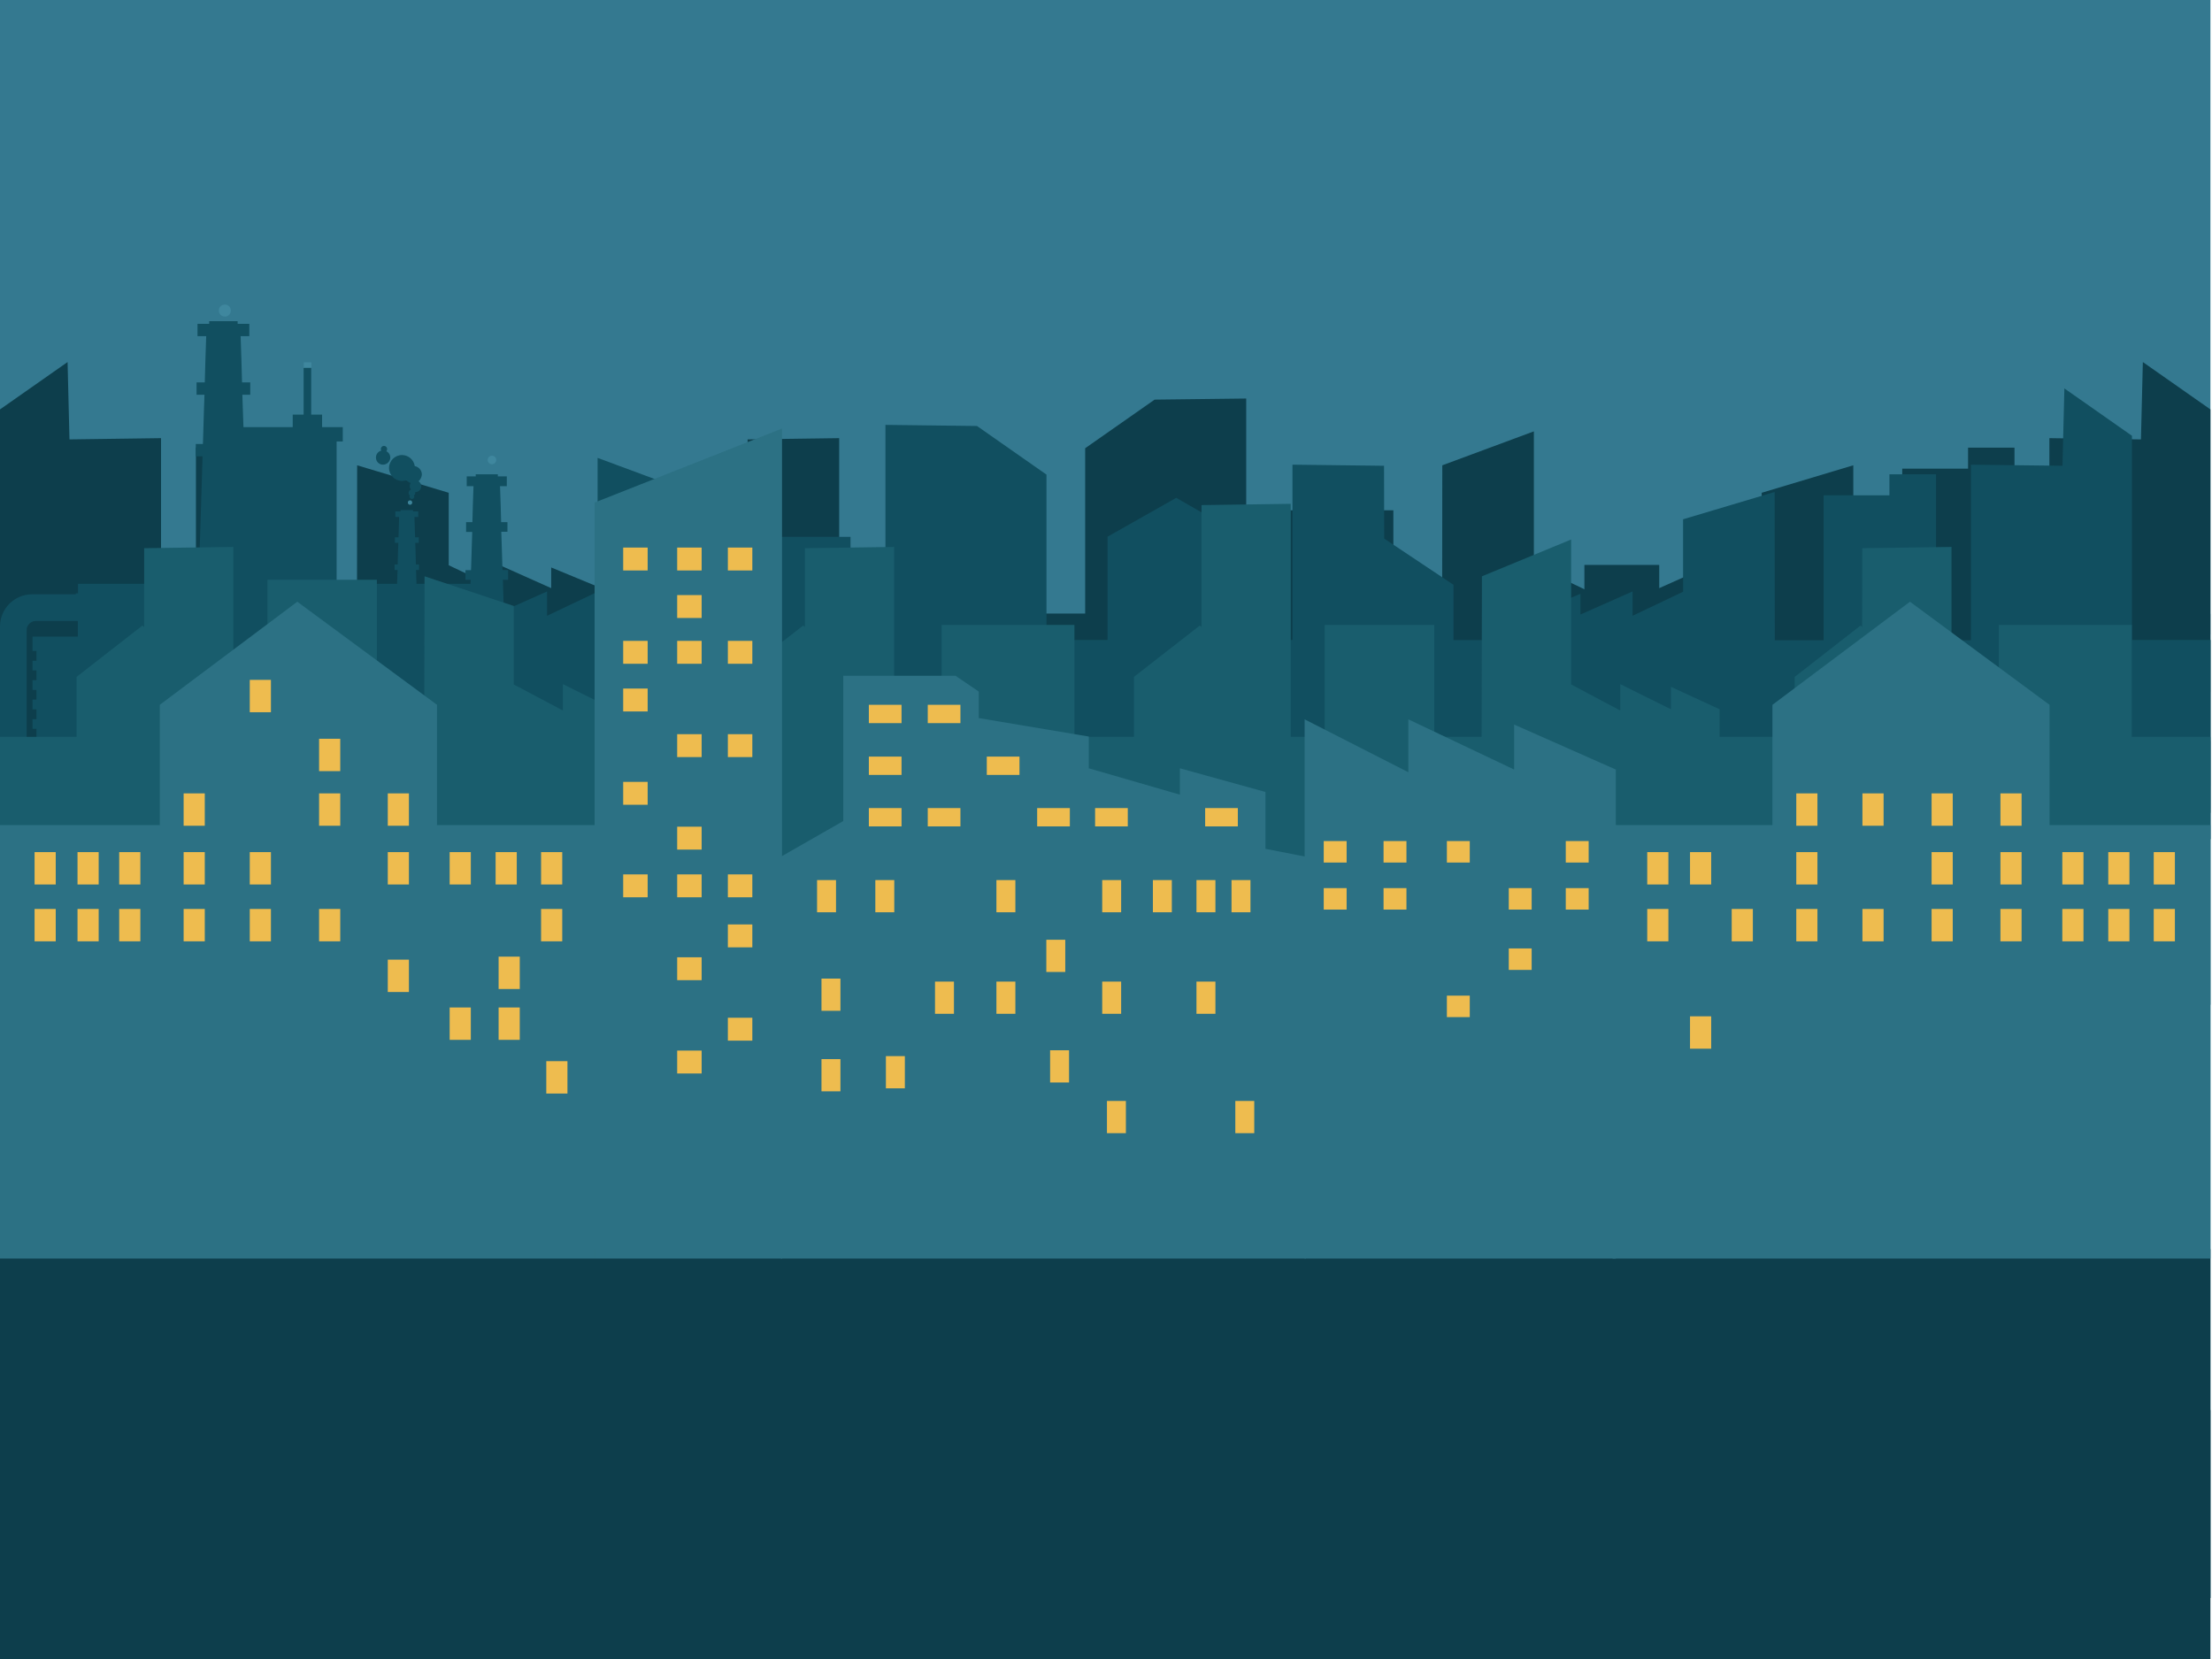 <?xml version="1.0" encoding="UTF-8"?>
<svg width="480px" height="360px" viewBox="0 0 480 360" version="1.1" xmlns="http://www.w3.org/2000/svg" xmlns:xlink="http://www.w3.org/1999/xlink">
    <!-- Generator: Sketch 51.1 (57501) - http://www.bohemiancoding.com/sketch -->
    <title>City night2</title>
    <desc>Created with Sketch.</desc>
    <defs></defs>
    <g id="City-night2" stroke="none" stroke-width="1" fill="none" fill-rule="evenodd">
        <g id="Group-3" transform="translate(0, -23)">
            <g id="Group-2">
                <g id="electric-car">
                    <rect id="Rectangle-path" fill="#347990" fill-rule="nonzero" x="0" y="0" width="479.657" height="369.76"></rect>
                    <g id="Group" opacity="0.3" transform="translate(0, 155.97)" fill="#114F60" fill-rule="nonzero">
                        <polygon id="Shape" points="0.069 27.82 479.657 42.484 479.657 27.82"></polygon>
                        <polygon id="Shape" points="479.657 27.82 479.657 37.585 0.069 29.842 0.069 27.82"></polygon>
                        <polygon id="Shape" points="0.069 0.24 0.069 11.272 479.657 4.694 479.657 0.24"></polygon>
                        <polygon id="Shape" points="0.069 0.24 0.069 4.043 479.657 17.199 479.657 0.24"></polygon>
                    </g>
                    <polygon id="Shape" fill="#0D3E4C" fill-rule="nonzero" points="464.994 101.563 464.582 118.351 444.711 118.077 444.711 156.141 437.139 156.141 437.139 120.133 427.066 120.133 427.066 124.69 412.779 124.69 412.779 156.141 402.193 156.141 402.158 123.97 382.287 129.931 382.287 145.657 371.323 150.865 371.323 145.589 360.051 150.625 360.051 145.589 343.812 145.589 343.812 150.865 332.848 145.657 332.848 116.604 312.976 123.97 312.942 156.141 302.355 156.141 302.355 133.734 277.996 133.734 277.996 156.141 270.424 156.141 270.424 109.478 250.552 109.717 235.478 120.27 235.478 156.141 222.253 156.141 222.253 133.734 207.349 125.306 192.651 133.734 192.651 156.141 182.099 156.141 182.099 118.077 162.227 118.351 162.227 134.146 147.152 144.15 147.152 156.141 130.467 156.141 130.467 150.625 119.606 146.137 119.606 150.625 108.334 145.589 108.334 150.865 97.37 145.657 97.37 129.931 77.499 123.97 77.465 156.141 66.878 156.141 66.878 124.69 52.591 124.69 52.591 120.133 42.518 120.133 42.518 156.141 34.946 156.141 34.946 118.077 15.075 118.351 14.664 101.563 0 111.842 0 199.379 479.657 199.379 479.657 111.842"></polygon>
                    <path d="M446.047,88.915 L446.047,88.715" id="Shape"></path>
                    <rect id="Rectangle-path" fill="#0D3E4C" fill-rule="nonzero" x="0" y="294.043" width="479.657" height="75.717"></rect>
                    <g id="Group" transform="translate(0, 88.818)" fill-rule="nonzero">
                        <rect id="Rectangle-path" fill="#4088A0" opacity="0.94" x="65.919" y="12.814" width="1.645" height="1.096"></rect>
                        <path d="M107.683,33.987 C107.683,34.501 107.272,34.912 106.758,34.912 C106.244,34.912 105.833,34.501 105.833,33.987 C105.833,33.473 106.244,33.062 106.758,33.062 C107.272,33.062 107.683,33.473 107.683,33.987 Z" id="Shape" fill="#4088A0" opacity="0.94"></path>
                        <path d="M50.09,1.576 C50.09,2.296 49.507,2.878 48.788,2.878 C48.069,2.878 47.486,2.296 47.486,1.576 C47.486,0.857 48.069,0.274 48.788,0.274 C49.542,0.274 50.09,0.857 50.09,1.576 Z" id="Shape" fill="#4088A0" opacity="0.94"></path>
                        <path d="M89.456,43.238 C89.456,43.512 89.251,43.717 88.976,43.717 C88.702,43.717 88.497,43.512 88.497,43.238 C88.497,42.964 88.702,42.758 88.976,42.758 C89.216,42.724 89.456,42.964 89.456,43.238 Z" id="Shape" fill="#4088A0" opacity="0.94"></path>
                        <path d="M90.827,38.612 C91.169,38.852 91.409,39.229 91.409,39.675 C91.409,40.394 90.827,40.976 90.107,40.976 C90.107,40.976 90.107,40.976 90.107,40.976 C90.107,41.011 90.107,41.079 90.107,41.113 C90.107,41.353 90.004,41.559 89.833,41.696 C89.867,41.764 89.901,41.867 89.901,41.936 C89.901,42.244 89.662,42.45 89.388,42.45 C89.079,42.45 88.874,42.21 88.874,41.936 C88.874,41.833 88.908,41.764 88.942,41.696 C88.771,41.559 88.668,41.353 88.668,41.113 C88.668,40.805 88.874,40.531 89.148,40.428 C89.011,40.223 88.908,39.949 88.908,39.675 C88.908,39.435 88.976,39.195 89.113,38.989 C88.737,38.887 88.428,38.647 88.188,38.373 C87.88,38.475 87.572,38.544 87.229,38.544 C85.687,38.544 84.42,37.276 84.42,35.734 C84.42,34.193 85.687,32.925 87.229,32.925 C88.634,32.925 89.799,33.953 90.004,35.323 C90.895,35.495 91.546,36.248 91.546,37.173 C91.478,37.756 91.238,38.27 90.827,38.612 Z" id="Shape" fill="#114F60"></path>
                        <path d="M83.118,35.015 C82.261,35.015 81.576,34.33 81.576,33.473 C81.576,32.754 82.056,32.137 82.741,31.966 C82.672,31.863 82.638,31.726 82.638,31.623 C82.638,31.246 82.946,30.938 83.323,30.938 C83.7,30.938 84.009,31.246 84.009,31.623 C84.009,31.794 83.94,31.966 83.837,32.103 C84.351,32.343 84.694,32.891 84.694,33.507 C84.66,34.296 83.974,35.015 83.118,35.015 Z" id="Shape" fill="#114F60"></path>
                        <path d="M6.989,63.143 L16.24,63.143 L16.445,63.143 L16.445,62.938 L16.925,62.938 L16.925,60.882 L43.101,60.882 L43.957,33.199 L42.484,33.199 L42.484,32.514 L42.484,31.212 L42.484,30.527 L44.026,30.527 L44.06,29.739 L44.231,23.914 L44.368,19.837 L42.655,19.837 L42.655,19.152 L42.655,17.85 L42.655,17.165 L44.437,17.165 L44.574,12.266 L44.745,7.126 L42.861,7.126 L42.861,6.441 L42.861,5.139 L42.861,4.454 L45.396,4.454 L45.396,3.872 L48.822,3.872 L51.563,3.872 L51.563,4.454 L54.099,4.454 L54.099,5.139 L54.099,6.441 L54.099,7.126 L52.214,7.126 L52.385,12.266 L52.522,17.165 L54.304,17.165 L54.304,17.85 L54.304,19.152 L54.304,19.837 L52.591,19.837 L52.728,23.914 L52.831,26.861 L63.52,26.861 L63.52,26.039 L63.52,24.154 L65.884,24.154 L65.884,23.195 L65.884,14.047 L67.529,14.047 L67.529,23.195 L67.529,24.154 L69.893,24.154 L69.893,26.039 L69.893,26.861 L73.045,26.861 L74.381,26.861 L74.381,29.979 L73.045,29.979 L73.045,31.109 L73.045,60.403 L73.045,60.882 L86.167,60.882 L86.27,57.867 L85.619,57.867 L85.619,57.559 L85.619,56.976 L85.619,56.668 L86.304,56.668 L86.304,56.325 L86.373,53.756 L86.441,51.974 L85.687,51.974 L85.687,51.666 L85.687,51.084 L85.687,50.775 L86.475,50.775 L86.544,48.617 L86.612,46.355 L85.79,46.355 L85.79,46.047 L85.79,45.465 L85.79,45.156 L86.921,45.156 L86.921,44.882 L88.428,44.882 L89.627,44.882 L89.627,45.156 L90.758,45.156 L90.758,45.465 L90.758,46.047 L90.758,46.355 L89.936,46.355 L90.004,48.617 L90.073,50.775 L90.861,50.775 L90.861,51.666 L90.861,51.974 L90.107,51.974 L90.176,53.756 L90.244,56.325 L90.244,56.668 L90.929,56.668 L90.929,56.976 L90.929,57.559 L90.929,57.867 L90.278,57.867 L90.381,60.882 L102.099,60.882 L102.133,59.991 L101.002,59.991 L101.002,59.443 L101.002,58.415 L101.002,57.901 L102.201,57.901 L102.236,57.285 L102.373,52.762 L102.475,49.61 L101.139,49.61 L101.139,49.062 L101.139,48.034 L101.139,47.486 L102.51,47.486 L102.612,43.683 L102.749,39.675 L101.276,39.675 L101.276,39.126 L101.276,38.099 L101.276,37.55 L103.229,37.55 L103.229,37.105 L105.901,37.105 L108.026,37.105 L108.026,37.55 L109.979,37.55 L109.979,38.099 L109.979,39.126 L109.979,39.675 L108.505,39.675 L108.642,43.683 L108.745,47.486 L110.116,47.486 L110.116,49.028 L110.116,49.576 L108.779,49.576 L108.814,50.741 L108.882,52.728 L109.019,57.251 L109.054,57.867 L110.253,57.867 L110.253,58.415 L110.253,59.443 L110.253,59.991 L109.122,59.991 L109.328,66.707 L118.715,62.527 L118.715,67.803 L129.679,62.595 L129.679,33.542 L149.55,40.908 L149.585,73.079 L160.171,73.079 L160.171,50.672 L184.565,50.672 L184.565,73.079 L192.137,73.079 L192.137,26.381 L212.009,26.621 L227.084,37.173 L227.084,73.045 L240.343,73.045 L240.343,50.638 L255.246,42.21 L269.91,50.638 L269.91,73.045 L280.463,73.045 L280.463,35.015 L300.334,35.255 L300.368,51.049 L315.409,61.088 L315.409,73.079 L332.128,73.079 L332.128,67.529 L342.955,63.041 L342.955,67.529 L354.261,62.527 L354.261,67.803 L365.225,62.595 L365.225,46.869 L385.096,40.942 L385.131,73.113 L395.717,73.113 L395.717,41.662 L410.004,41.662 L410.004,37.105 L420.111,37.105 L420.111,73.113 L427.683,73.113 L427.683,35.015 L447.555,35.255 L447.966,18.467 L462.63,28.745 L462.63,73.045 L479.692,73.045 L479.692,116.283 L7.058,116.283 L7.058,111.315 L7.914,111.315 L7.914,109.704 L7.914,109.191 L7.058,109.191 L7.058,107.58 L7.058,107.066 L7.914,107.066 L7.914,105.456 L7.914,104.976 L7.058,104.976 L7.058,103.366 L7.058,102.852 L7.914,102.852 L7.914,101.242 L7.914,100.728 L7.058,100.728 L7.058,99.118 L7.058,98.672 L7.914,98.672 L7.914,97.062 L7.914,96.548 L7.058,96.548 L7.058,94.938 L7.058,94.424 L7.914,94.424 L7.914,92.814 L7.914,92.334 L7.058,92.334 L7.058,90.724 L7.058,90.244 L7.914,90.244 L7.914,90.107 L7.914,88.634 L7.914,88.12 L7.058,88.12 L7.058,86.51 L7.058,85.996 L7.914,85.996 L7.914,84.385 L7.914,83.906 L7.058,83.906 L7.058,82.296 L7.058,81.782 L7.914,81.782 L7.914,80.171 L7.914,79.657 L7.058,79.657 L7.058,78.047 L7.058,77.567 L7.914,77.567 L7.914,75.957 L7.914,75.443 L7.058,75.443 L7.058,72.839 L7.058,72.325 L7.914,72.325 L16.343,72.325 L16.891,72.325 L16.891,68.934 L7.812,68.934 C7.743,68.934 7.675,68.934 7.606,68.934 C6.852,69.002 6.201,69.516 5.927,70.167 C5.859,70.304 5.824,70.407 5.824,70.544 C5.824,70.681 5.79,70.818 5.79,70.955 L5.79,116.283 L0,116.283 L0,70.133 C0,66.261 3.118,63.143 6.989,63.143 Z" id="Shape" fill="#114F60"></path>
                    </g>
                    <polygon id="Shape" fill="#195D6D" fill-rule="nonzero" points="462.595 182.899 462.595 158.608 433.747 158.608 433.747 182.899 423.469 182.899 423.469 141.683 404.111 141.957 404.077 159.054 403.734 158.745 389.448 169.88 389.448 182.899 373.139 182.899 373.139 176.904 362.587 172.039 362.587 176.904 351.589 171.456 351.589 177.178 340.934 171.525 340.934 140.073 321.576 148.056 321.507 182.899 311.229 182.899 311.229 158.608 287.452 158.608 287.452 182.899 280.086 182.899 280.086 132.33 260.728 132.604 260.728 159.054 260.351 158.745 246.064 169.88 246.064 182.899 233.148 182.899 233.148 158.608 204.334 158.608 204.334 182.899 194.021 182.899 194.021 141.683 174.664 141.957 174.664 159.054 174.287 158.745 160 169.88 160 182.899 143.726 182.899 143.726 176.904 133.139 172.039 133.139 176.904 122.141 171.456 122.141 177.178 111.486 171.525 111.486 154.497 92.128 148.056 92.06 182.899 81.782 182.899 81.782 148.809 58.039 148.809 58.039 182.899 50.638 182.899 50.638 141.683 31.281 141.957 31.281 159.054 30.904 158.745 16.617 169.88 16.617 182.899 0 182.899 0 241.041 479.657 241.041 479.657 182.899"></polygon>
                    <g id="Group" transform="translate(0, 115.884)" fill-rule="nonzero">
                        <g transform="translate(128.822, 0)">
                            <polygon id="Shape" fill="#2C7184" points="0.206 16.171 40.874 0.103 40.874 180.214 0.206 180.214"></polygon>
                            <g transform="translate(6.167, 25.696)" fill="#EEBC4F" id="Rectangle-path">
                                <rect x="0.24" y="0.24" width="5.31" height="4.968"></rect>
                                <rect x="11.957" y="0.24" width="5.31" height="4.968"></rect>
                                <rect x="11.957" y="10.552" width="5.31" height="4.968"></rect>
                                <rect x="0.24" y="20.488" width="5.31" height="4.968"></rect>
                                <rect x="11.957" y="20.488" width="5.31" height="4.968"></rect>
                                <rect x="0.24" y="30.835" width="5.31" height="4.968"></rect>
                                <rect x="11.957" y="89.148" width="5.31" height="4.968"></rect>
                                <rect x="11.957" y="40.737" width="5.31" height="4.968"></rect>
                                <rect x="0.24" y="51.084" width="5.31" height="4.968"></rect>
                                <rect x="11.957" y="109.396" width="5.31" height="4.968"></rect>
                                <rect x="22.955" y="0.24" width="5.31" height="4.968"></rect>
                                <rect x="22.955" y="20.488" width="5.31" height="4.968"></rect>
                                <rect x="22.955" y="82.021" width="5.31" height="4.968"></rect>
                                <rect x="22.955" y="40.737" width="5.31" height="4.968"></rect>
                                <rect x="22.955" y="102.27" width="5.31" height="4.968"></rect>
                                <rect x="11.957" y="60.814" width="5.31" height="4.968"></rect>
                                <rect x="0.24" y="71.161" width="5.31" height="4.968"></rect>
                                <rect x="11.957" y="71.161" width="5.31" height="4.968"></rect>
                                <rect x="22.955" y="71.161" width="5.31" height="4.968"></rect>
                            </g>
                        </g>
                        <g transform="translate(282.998, 63.041)">
                            <polygon id="Shape" fill="#2C7184" points="0.103 0.171 0.103 117.173 67.632 117.173 67.632 11.066 45.567 1.302 45.567 11.066 22.612 0.171 22.612 11.649"></polygon>
                            <g transform="translate(4.111, 26.381)" fill="#EEBC4F" id="Rectangle-path">
                                <rect x="0.137" y="0.206" width="4.968" height="4.66"></rect>
                                <rect x="13.122" y="0.206" width="4.968" height="4.66"></rect>
                                <rect x="26.861" y="0.206" width="4.968" height="4.66"></rect>
                                <rect x="40.291" y="23.503" width="4.968" height="4.66"></rect>
                                <rect x="52.66" y="0.206" width="4.968" height="4.66"></rect>
                                <rect x="0.137" y="10.415" width="4.968" height="4.66"></rect>
                                <rect x="13.122" y="10.415" width="4.968" height="4.66"></rect>
                                <rect x="26.861" y="33.747" width="4.968" height="4.66"></rect>
                                <rect x="40.291" y="10.415" width="4.968" height="4.66"></rect>
                                <rect x="52.66" y="10.415" width="4.968" height="4.66"></rect>
                            </g>
                        </g>
                        <g transform="translate(169.251, 53.448)">
                            <polygon id="Shape" fill="#2C7184" points="0.206 39.572 0.206 126.767 114.09 126.767 114.09 39.572 105.353 37.859 105.353 25.525 86.784 20.385 86.784 26.107 67.015 20.385 67.015 13.499 43.135 9.49 43.135 3.734 38.099 0.308 13.739 0.308 13.739 31.829"></polygon>
                            <rect id="Rectangle-path" fill="#EEBC4F" x="19.289" y="6.612" width="7.092" height="3.974"></rect>
                            <rect id="Rectangle-path" fill="#EEBC4F" x="32.069" y="6.612" width="7.092" height="3.974"></rect>
                            <rect id="Rectangle-path" fill="#EEBC4F" x="19.289" y="17.85" width="7.092" height="3.974"></rect>
                            <rect id="Rectangle-path" fill="#EEBC4F" x="19.289" y="29.019" width="7.092" height="3.974"></rect>
                            <rect id="Rectangle-path" fill="#EEBC4F" x="32.069" y="29.019" width="7.092" height="3.974"></rect>
                            <rect id="Rectangle-path" fill="#EEBC4F" x="44.882" y="17.85" width="7.092" height="3.974"></rect>
                            <rect id="Rectangle-path" fill="#EEBC4F" x="55.812" y="29.019" width="7.092" height="3.974"></rect>
                            <rect id="Rectangle-path" fill="#EEBC4F" x="92.266" y="29.019" width="7.092" height="3.974"></rect>
                            <rect id="Rectangle-path" fill="#EEBC4F" x="68.385" y="29.019" width="7.092" height="3.974"></rect>
                            <rect id="Rectangle-path" fill="#EEBC4F" x="8.051" y="44.642" width="4.111" height="6.989"></rect>
                            <rect id="Rectangle-path" fill="#EEBC4F" x="20.694" y="44.642" width="4.111" height="6.989"></rect>
                            <rect id="Rectangle-path" fill="#EEBC4F" x="9.011" y="66.021" width="4.111" height="6.989"></rect>
                            <rect id="Rectangle-path" fill="#EEBC4F" x="9.011" y="83.495" width="4.111" height="6.989"></rect>
                            <rect id="Rectangle-path" fill="#EEBC4F" x="33.645" y="66.672" width="4.111" height="6.989"></rect>
                            <rect id="Rectangle-path" fill="#EEBC4F" x="46.972" y="44.642" width="4.111" height="6.989"></rect>
                            <rect id="Rectangle-path" fill="#EEBC4F" x="69.927" y="44.642" width="4.111" height="6.989"></rect>
                            <rect id="Rectangle-path" fill="#EEBC4F" x="80.925" y="44.642" width="4.111" height="6.989"></rect>
                            <rect id="Rectangle-path" fill="#EEBC4F" x="90.381" y="44.642" width="4.111" height="6.989"></rect>
                            <rect id="Rectangle-path" fill="#EEBC4F" x="46.972" y="66.672" width="4.111" height="6.989"></rect>
                            <rect id="Rectangle-path" fill="#EEBC4F" x="22.989" y="82.844" width="4.111" height="6.989"></rect>
                            <rect id="Rectangle-path" fill="#EEBC4F" x="58.621" y="81.576" width="4.111" height="6.989"></rect>
                            <rect id="Rectangle-path" fill="#EEBC4F" x="70.955" y="92.574" width="4.111" height="6.989"></rect>
                            <rect id="Rectangle-path" fill="#EEBC4F" x="57.799" y="57.593" width="4.111" height="6.989"></rect>
                            <rect id="Rectangle-path" fill="#EEBC4F" x="69.927" y="66.672" width="4.111" height="6.989"></rect>
                            <rect id="Rectangle-path" fill="#EEBC4F" x="90.381" y="66.672" width="4.111" height="6.989"></rect>
                            <rect id="Rectangle-path" fill="#EEBC4F" x="98.809" y="92.574" width="4.111" height="6.989"></rect>
                            <rect id="Rectangle-path" fill="#EEBC4F" x="97.987" y="44.642" width="4.111" height="6.989"></rect>
                        </g>
                        <g transform="translate(0, 37.687)">
                            <polygon id="Shape" fill="#2C7184" points="94.835 48.48 94.835 22.373 64.514 0 34.672 22.373 34.672 48.48 0 48.48 0 142.527 129.028 142.527 129.028 48.48"></polygon>
                            <rect id="Rectangle-path" fill="#EEBC4F" x="39.846" y="41.593" width="4.591" height="7.024"></rect>
                            <rect id="Rectangle-path" fill="#EEBC4F" x="54.201" y="16.959" width="4.591" height="7.024"></rect>
                            <rect id="Rectangle-path" fill="#EEBC4F" x="69.242" y="41.593" width="4.591" height="7.024"></rect>
                            <rect id="Rectangle-path" fill="#EEBC4F" x="84.146" y="41.593" width="4.591" height="7.024"></rect>
                            <rect id="Rectangle-path" fill="#EEBC4F" x="39.846" y="54.338" width="4.591" height="7.024"></rect>
                            <rect id="Rectangle-path" fill="#EEBC4F" x="54.201" y="54.338" width="4.591" height="7.024"></rect>
                            <rect id="Rectangle-path" fill="#EEBC4F" x="69.242" y="29.739" width="4.591" height="7.024"></rect>
                            <rect id="Rectangle-path" fill="#EEBC4F" x="84.146" y="54.338" width="4.591" height="7.024"></rect>
                            <rect id="Rectangle-path" fill="#EEBC4F" x="39.846" y="66.672" width="4.591" height="7.024"></rect>
                            <rect id="Rectangle-path" fill="#EEBC4F" x="54.201" y="66.672" width="4.591" height="7.024"></rect>
                            <rect id="Rectangle-path" fill="#EEBC4F" x="69.242" y="66.672" width="4.591" height="7.024"></rect>
                            <rect id="Rectangle-path" fill="#EEBC4F" x="84.146" y="77.67" width="4.591" height="7.024"></rect>
                            <rect id="Rectangle-path" fill="#EEBC4F" x="97.576" y="54.338" width="4.591" height="7.024"></rect>
                            <rect id="Rectangle-path" fill="#EEBC4F" x="107.546" y="54.338" width="4.591" height="7.024"></rect>
                            <rect id="Rectangle-path" fill="#EEBC4F" x="117.413" y="54.338" width="4.591" height="7.024"></rect>
                            <rect id="Rectangle-path" fill="#EEBC4F" x="97.576" y="88.051" width="4.591" height="7.024"></rect>
                            <rect id="Rectangle-path" fill="#EEBC4F" x="108.197" y="88.051" width="4.591" height="7.024"></rect>
                            <rect id="Rectangle-path" fill="#EEBC4F" x="108.197" y="77.019" width="4.591" height="7.024"></rect>
                            <rect id="Rectangle-path" fill="#EEBC4F" x="118.544" y="99.7" width="4.591" height="7.024"></rect>
                            <rect id="Rectangle-path" fill="#EEBC4F" x="117.413" y="66.672" width="4.591" height="7.024"></rect>
                            <rect id="Rectangle-path" fill="#EEBC4F" x="7.503" y="54.338" width="4.591" height="7.024"></rect>
                            <rect id="Rectangle-path" fill="#EEBC4F" x="16.822" y="54.338" width="4.591" height="7.024"></rect>
                            <rect id="Rectangle-path" fill="#EEBC4F" x="25.867" y="54.338" width="4.591" height="7.024"></rect>
                            <rect id="Rectangle-path" fill="#EEBC4F" x="7.503" y="66.672" width="4.591" height="7.024"></rect>
                            <rect id="Rectangle-path" fill="#EEBC4F" x="16.822" y="66.672" width="4.591" height="7.024"></rect>
                            <rect id="Rectangle-path" fill="#EEBC4F" x="25.867" y="66.672" width="4.591" height="7.024"></rect>
                        </g>
                        <g transform="translate(349.807, 37.687)">
                            <polygon id="Shape" fill="#2C7184" points="94.938 48.48 94.938 22.373 64.651 0 34.809 22.373 34.809 48.48 0.137 48.48 0.137 142.527 129.85 142.527 129.85 48.48"></polygon>
                            <rect id="Rectangle-path" fill="#EEBC4F" x="39.983" y="41.593" width="4.591" height="7.024"></rect>
                            <rect id="Rectangle-path" fill="#EEBC4F" x="54.338" y="41.593" width="4.591" height="7.024"></rect>
                            <rect id="Rectangle-path" fill="#EEBC4F" x="69.345" y="41.593" width="4.591" height="7.024"></rect>
                            <rect id="Rectangle-path" fill="#EEBC4F" x="84.283" y="41.593" width="4.591" height="7.024"></rect>
                            <rect id="Rectangle-path" fill="#EEBC4F" x="39.983" y="54.338" width="4.591" height="7.024"></rect>
                            <rect id="Rectangle-path" fill="#EEBC4F" x="69.345" y="54.338" width="4.591" height="7.024"></rect>
                            <rect id="Rectangle-path" fill="#EEBC4F" x="84.283" y="54.338" width="4.591" height="7.024"></rect>
                            <rect id="Rectangle-path" fill="#EEBC4F" x="39.983" y="66.672" width="4.591" height="7.024"></rect>
                            <rect id="Rectangle-path" fill="#EEBC4F" x="54.338" y="66.672" width="4.591" height="7.024"></rect>
                            <rect id="Rectangle-path" fill="#EEBC4F" x="69.345" y="66.672" width="4.591" height="7.024"></rect>
                            <rect id="Rectangle-path" fill="#EEBC4F" x="84.283" y="66.672" width="4.591" height="7.024"></rect>
                            <rect id="Rectangle-path" fill="#EEBC4F" x="97.713" y="54.338" width="4.591" height="7.024"></rect>
                            <rect id="Rectangle-path" fill="#EEBC4F" x="107.683" y="54.338" width="4.591" height="7.024"></rect>
                            <rect id="Rectangle-path" fill="#EEBC4F" x="117.55" y="54.338" width="4.591" height="7.024"></rect>
                            <rect id="Rectangle-path" fill="#EEBC4F" x="97.713" y="66.672" width="4.591" height="7.024"></rect>
                            <rect id="Rectangle-path" fill="#EEBC4F" x="107.683" y="66.672" width="4.591" height="7.024"></rect>
                            <rect id="Rectangle-path" fill="#EEBC4F" x="117.55" y="66.672" width="4.591" height="7.024"></rect>
                            <rect id="Rectangle-path" fill="#EEBC4F" x="7.64" y="54.338" width="4.591" height="7.024"></rect>
                            <rect id="Rectangle-path" fill="#EEBC4F" x="16.925" y="54.338" width="4.591" height="7.024"></rect>
                            <rect id="Rectangle-path" fill="#EEBC4F" x="7.64" y="66.672" width="4.591" height="7.024"></rect>
                            <rect id="Rectangle-path" fill="#EEBC4F" x="16.925" y="89.97" width="4.591" height="7.024"></rect>
                            <rect id="Rectangle-path" fill="#EEBC4F" x="25.97" y="66.672" width="4.591" height="7.024"></rect>
                        </g>
                    </g>
                    <polygon id="Shape" fill="#0D3E4C" fill-rule="nonzero" points="0 344.833 0 404.707 479.657 404.707 479.657 328.989"></polygon>
                </g>
            </g>
        </g>
    </g>
</svg>